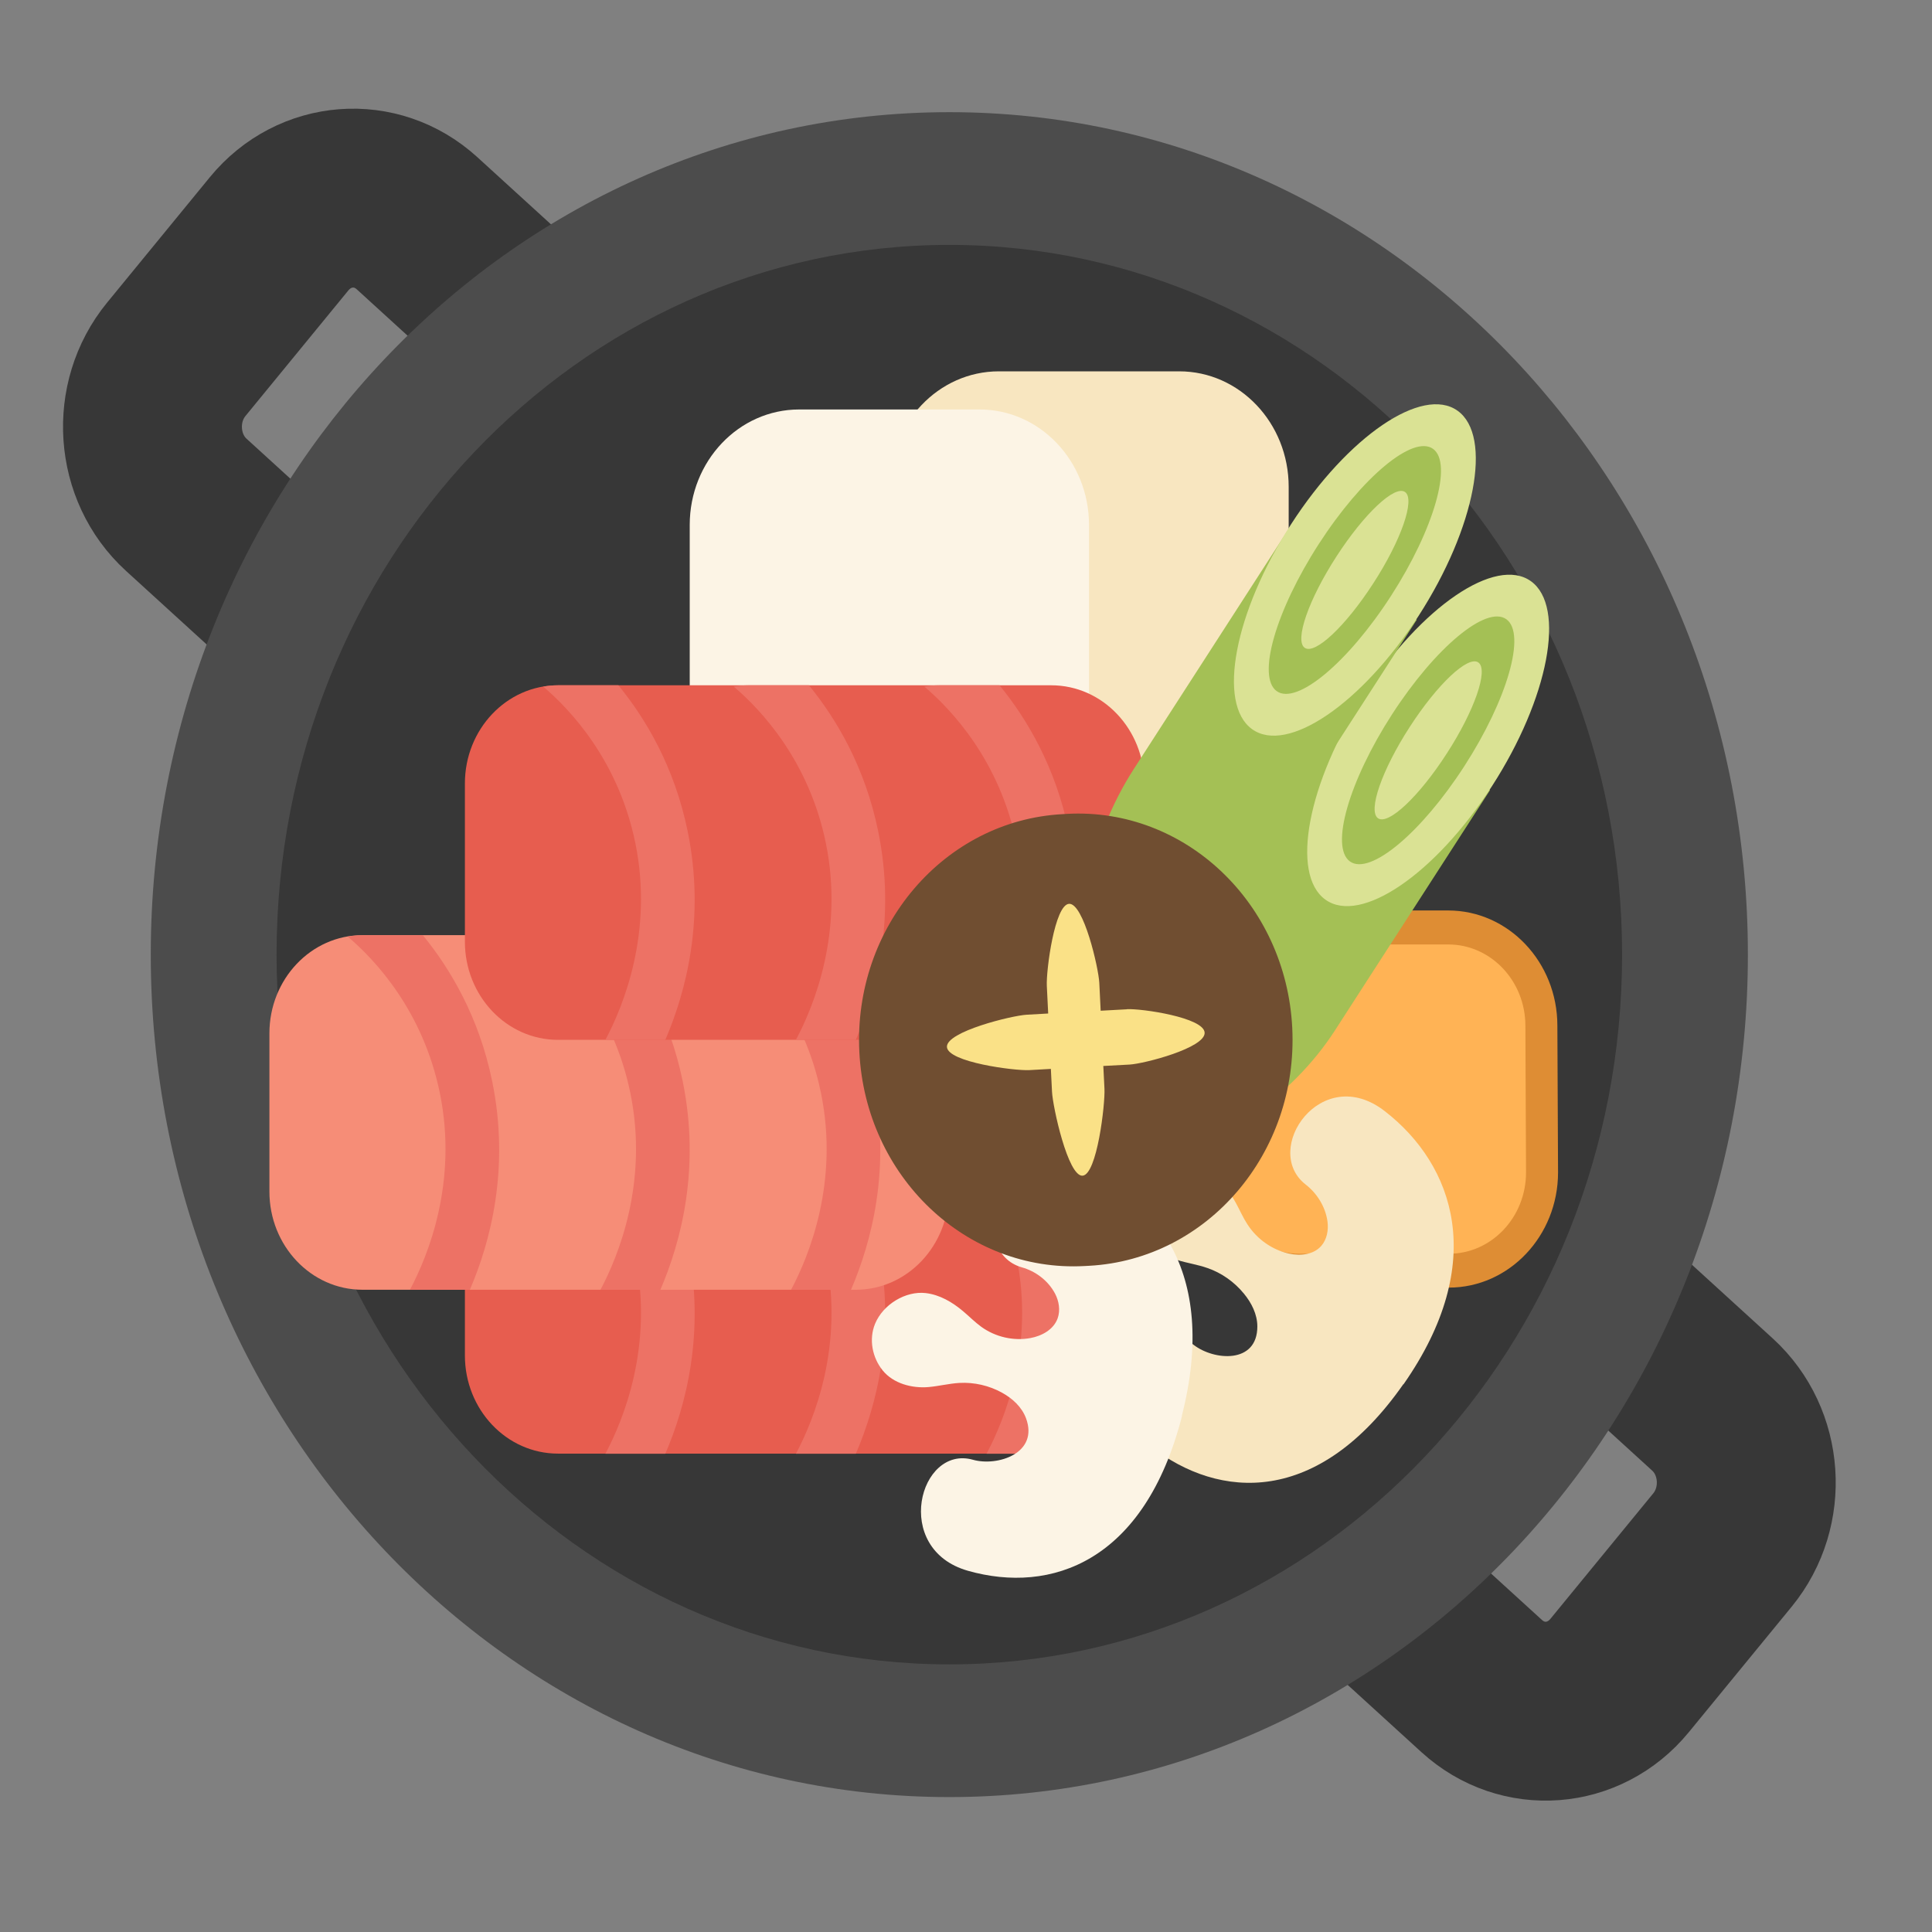 <svg width="54" height="54" viewBox="0 0 54 54" fill="none" xmlns="http://www.w3.org/2000/svg">
<rect x="0" y="0" width="54" height="54" fill="#808080" stroke="none"/>
<path d="M47.863 39.256L44.457 36.15C43.315 35.108 41.589 35.241 40.602 36.446L37.728 39.953C36.741 41.158 36.866 42.979 38.008 44.02L41.414 47.126C42.556 48.168 44.282 48.035 45.269 46.831L48.144 43.323C49.131 42.118 49.005 40.297 47.863 39.256Z" stroke="#373737" stroke-width="5" stroke-miterlimit="10"/>
<path d="M15.062 9.346L11.657 6.24C10.515 5.198 8.789 5.331 7.801 6.535L4.927 10.043C3.94 11.248 4.065 13.069 5.207 14.11L8.613 17.216C9.755 18.258 11.481 18.125 12.469 16.921L15.343 13.413C16.33 12.208 16.204 10.387 15.062 9.346Z" stroke="#373737" stroke-width="5" stroke-miterlimit="10"/>
<path d="M26.534 50.229C38.861 50.229 48.854 39.687 48.854 26.682C48.854 13.678 38.861 3.135 26.534 3.135C14.207 3.135 4.214 13.678 4.214 26.682C4.214 39.687 14.207 50.229 26.534 50.229Z" fill="#4C4C4C"/>
<path d="M26.534 46.52C36.919 46.52 45.338 37.638 45.338 26.682C45.338 15.726 36.919 6.845 26.534 6.845C16.149 6.845 7.73 15.726 7.73 26.682C7.73 37.638 16.149 46.52 26.534 46.52Z" fill="#373737"/>
<path d="M29.382 30.719H15.596C14.159 30.719 12.994 31.948 12.994 33.464V37.884C12.994 39.4 14.159 40.629 15.596 40.629H29.382C30.82 40.629 31.985 39.4 31.985 37.884V33.464C31.985 31.948 30.82 30.719 29.382 30.719Z" fill="#E75D4F"/>
<path d="M15.184 30.758C15.959 31.418 17.287 32.838 17.757 35.127C18.27 37.627 17.421 39.693 16.921 40.632H18.596C19.171 39.296 19.721 37.235 19.219 34.794C18.853 33.01 18.054 31.663 17.284 30.721H15.598C15.457 30.721 15.321 30.735 15.187 30.758H15.184Z" fill="#ED7265"/>
<path d="M20.509 30.758C21.284 31.418 22.612 32.838 23.082 35.127C23.595 37.627 22.746 39.693 22.246 40.632H23.921C24.496 39.296 25.046 37.235 24.544 34.794C24.178 33.01 23.379 31.663 22.609 30.721H20.923C20.782 30.721 20.645 30.735 20.512 30.758H20.509Z" fill="#ED7265"/>
<path d="M25.837 30.758C26.612 31.418 27.94 32.838 28.41 35.127C28.923 37.627 28.073 39.693 27.574 40.632H29.249C29.823 39.296 30.374 37.235 29.871 34.794C29.505 33.01 28.706 31.663 27.937 30.721H26.251C26.109 30.721 25.973 30.735 25.84 30.758H25.837Z" fill="#ED7265"/>
<path d="M23.919 26.138H10.132C8.695 26.138 7.53 27.367 7.53 28.884V33.303C7.53 34.82 8.695 36.049 10.132 36.049H23.919C25.356 36.049 26.521 34.82 26.521 33.303V28.884C26.521 27.367 25.356 26.138 23.919 26.138Z" fill="#F68D77"/>
<path d="M9.72 26.178C10.495 26.837 11.823 28.258 12.293 30.547C12.806 33.047 11.957 35.113 11.457 36.051H13.132C13.707 34.715 14.257 32.655 13.755 30.214C13.389 28.43 12.59 27.083 11.82 26.141H10.135C9.993 26.141 9.857 26.155 9.723 26.178H9.72Z" fill="#ED7265"/>
<path d="M15.045 26.178C15.82 26.837 17.148 28.258 17.618 30.547C18.131 33.047 17.282 35.113 16.782 36.051H18.457C19.032 34.715 19.582 32.655 19.08 30.214C18.714 28.43 17.915 27.083 17.145 26.141H15.46C15.318 26.141 15.182 26.155 15.048 26.178H15.045Z" fill="#ED7265"/>
<path d="M20.373 26.178C21.148 26.837 22.476 28.258 22.946 30.547C23.459 33.047 22.609 35.113 22.11 36.051H23.785C24.359 34.715 24.91 32.655 24.407 30.214C24.041 28.43 23.243 27.083 22.473 26.141H20.787C20.646 26.141 20.509 26.155 20.376 26.178H20.373Z" fill="#ED7265"/>
<path d="M32.96 10.379H27.918C26.229 10.379 24.859 11.824 24.859 13.607V18.799C24.859 20.581 26.229 22.026 27.918 22.026H32.96C34.649 22.026 36.019 20.581 36.019 18.799V13.607C36.019 11.824 34.649 10.379 32.96 10.379Z" fill="#F8E6C0"/>
<path d="M27.378 11.445H22.337C20.647 11.445 19.278 12.89 19.278 14.672V19.864C19.278 21.646 20.647 23.091 22.337 23.091H27.378C29.068 23.091 30.438 21.646 30.438 19.864V14.672C30.438 12.89 29.068 11.445 27.378 11.445Z" fill="#FCF4E5"/>
<path d="M29.382 19.154H15.596C14.159 19.154 12.994 20.383 12.994 21.899V26.319C12.994 27.835 14.159 29.064 15.596 29.064H29.382C30.82 29.064 31.985 27.835 31.985 26.319V21.899C31.985 20.383 30.82 19.154 29.382 19.154Z" fill="#E75D4F"/>
<path d="M15.184 19.191C15.959 19.85 17.287 21.271 17.757 23.559C18.27 26.059 17.421 28.126 16.921 29.064H18.596C19.171 27.728 19.721 25.668 19.219 23.227C18.853 21.443 18.054 20.095 17.284 19.154H15.598C15.457 19.154 15.321 19.168 15.187 19.191H15.184Z" fill="#ED7265"/>
<path d="M20.509 19.191C21.284 19.85 22.612 21.271 23.082 23.559C23.595 26.059 22.746 28.126 22.246 29.064H23.921C24.496 27.728 25.046 25.668 24.544 23.227C24.178 21.443 23.379 20.095 22.609 19.154H20.923C20.782 19.154 20.645 19.168 20.512 19.191H20.509Z" fill="#ED7265"/>
<path d="M25.837 19.191C26.612 19.85 27.94 21.271 28.41 23.559C28.923 26.059 28.073 28.126 27.574 29.064H29.249C29.823 27.728 30.374 25.668 29.871 23.227C29.505 21.443 28.706 20.095 27.937 19.154H26.251C26.109 19.154 25.973 19.168 25.84 19.191H25.837Z" fill="#ED7265"/>
<path d="M43.083 28.67L43.102 32.771C43.102 34.287 41.937 35.516 40.5 35.516H36.31C34.873 35.516 33.708 34.287 33.708 32.771L33.689 28.67C33.689 27.153 34.854 25.924 36.291 25.924H40.481C41.918 25.924 43.083 27.153 43.083 28.67Z" fill="#FFB355"/>
<path d="M40.497 35.989H36.308C34.624 35.989 33.257 34.546 33.257 32.771L33.238 28.669C33.238 26.894 34.606 25.448 36.289 25.448H40.478C42.162 25.448 43.529 26.891 43.529 28.667L43.548 32.768C43.548 34.544 42.18 35.989 40.497 35.989ZM36.292 26.395C35.103 26.395 34.138 27.415 34.138 28.667L34.157 32.768C34.157 34.022 35.124 35.042 36.31 35.042H40.5C41.689 35.042 42.653 34.022 42.653 32.771L42.635 28.669C42.635 27.415 41.667 26.398 40.481 26.398H36.292V26.395Z" fill="#DE8D34"/>
<path d="M39.228 38.693C41.608 35.285 40.639 32.559 38.709 31.06C36.93 29.676 35.247 32.139 36.495 33.109C36.81 33.354 37.048 33.729 37.104 34.143C37.136 34.383 37.088 34.639 36.933 34.82C36.716 35.071 36.35 35.107 36.035 35.04C35.565 34.938 35.135 34.639 34.865 34.219C34.742 34.031 34.651 33.819 34.541 33.619C34.346 33.261 34.087 32.934 33.74 32.742C33.243 32.466 32.522 32.576 32.123 32.999C31.806 33.337 31.731 33.85 31.872 34.29C32.025 34.755 32.471 35.079 32.904 35.217C33.182 35.305 33.473 35.344 33.751 35.443C34.143 35.578 34.499 35.829 34.769 36.159C34.98 36.415 35.143 36.736 35.143 37.075C35.143 38.126 33.935 38.033 33.361 37.588C32.113 36.618 30.381 39.042 32.161 40.426C34.09 41.926 36.845 42.095 39.225 38.687L39.228 38.693Z" fill="#F8E6C0"/>
<path d="M33.032 39.575C34.077 35.488 32.233 33.32 29.919 32.663C27.785 32.057 27.063 34.997 28.562 35.423C28.942 35.53 29.291 35.787 29.487 36.153C29.599 36.364 29.642 36.624 29.561 36.849C29.447 37.165 29.118 37.34 28.803 37.399C28.33 37.486 27.825 37.371 27.429 37.086C27.25 36.956 27.093 36.796 26.922 36.652C26.617 36.393 26.262 36.187 25.874 36.142C25.316 36.077 24.683 36.455 24.458 37.001C24.279 37.438 24.383 37.946 24.669 38.301C24.971 38.676 25.5 38.808 25.952 38.769C26.243 38.743 26.526 38.67 26.817 38.653C27.229 38.631 27.648 38.726 28.012 38.929C28.298 39.087 28.559 39.324 28.677 39.64C29.04 40.618 27.884 40.995 27.194 40.801C25.695 40.375 24.921 43.298 27.055 43.904C29.369 44.561 31.993 43.665 33.037 39.578L33.032 39.575Z" fill="#FCF4E5"/>
<path d="M32.96 31.502C31.974 30.795 32.471 28.216 33.74 26.251L38.081 19.523L41.646 22.085L37.304 28.813C36.145 30.611 33.943 32.21 32.96 31.502Z" fill="#A4C055"/>
<path d="M41.7 21.975C43.286 19.518 43.774 16.952 42.79 16.245C41.805 15.538 39.721 16.957 38.135 19.415C36.549 21.873 36.061 24.438 37.045 25.145C38.03 25.852 40.114 24.433 41.7 21.975Z" fill="#DAE294"/>
<path d="M40.927 21.417C39.719 23.286 38.29 24.478 37.732 24.078C37.173 23.678 37.7 21.837 38.907 19.968C40.115 18.1 41.544 16.907 42.103 17.308C42.661 17.708 42.135 19.548 40.927 21.417Z" fill="#A4C055"/>
<path d="M40.435 21.065C39.66 22.266 38.8 23.075 38.514 22.869C38.228 22.663 38.624 21.521 39.401 20.321C40.176 19.12 41.036 18.311 41.322 18.517C41.608 18.723 41.213 19.864 40.435 21.065Z" fill="#DAE294"/>
<path d="M30.913 26.739C29.927 26.031 30.424 23.452 31.694 21.488L36.035 14.759L39.599 17.322L35.258 24.05C34.098 25.848 31.896 27.446 30.913 26.739Z" fill="#A4C055"/>
<path d="M39.651 17.212C41.238 14.754 41.725 12.188 40.741 11.481C39.757 10.774 37.673 12.193 36.087 14.651C34.501 17.109 34.013 19.674 34.997 20.381C35.981 21.088 38.065 19.669 39.651 17.212Z" fill="#DAE294"/>
<path d="M38.879 16.656C40.085 14.787 40.611 12.946 40.054 12.546C39.497 12.146 38.067 13.337 36.86 15.206C35.653 17.076 35.127 18.916 35.684 19.317C36.242 19.717 37.672 18.526 38.879 16.656Z" fill="#A4C055"/>
<path d="M38.386 16.301C37.611 17.502 36.751 18.311 36.465 18.105C36.179 17.899 36.575 16.758 37.352 15.557C38.127 14.357 38.987 13.547 39.273 13.753C39.559 13.959 39.164 15.101 38.386 16.301Z" fill="#DAE294"/>
<path d="M29.823 22.748L29.692 22.756C26.387 22.937 23.846 25.911 24.019 29.398L24.019 29.401C24.191 32.888 27.01 35.567 30.315 35.386L30.446 35.379C33.751 35.197 36.291 32.223 36.119 28.736L36.119 28.733C35.947 25.247 33.128 22.567 29.823 22.748Z" fill="#704E31"/>
<path d="M31.498 28.21L30.764 28.25L30.726 27.474C30.705 27.046 30.285 25.242 29.882 25.262C29.478 25.282 29.238 27.125 29.259 27.553L29.297 28.328L28.693 28.362C28.287 28.385 26.446 28.833 26.467 29.262C26.489 29.69 28.364 29.932 28.768 29.91L29.372 29.876L29.404 30.513C29.425 30.941 29.85 32.883 30.256 32.861C30.662 32.838 30.892 30.86 30.87 30.431L30.838 29.794L31.573 29.755C31.979 29.732 33.689 29.29 33.67 28.864C33.652 28.439 31.904 28.185 31.498 28.207V28.21Z" fill="#FAE187"/>
</svg>
